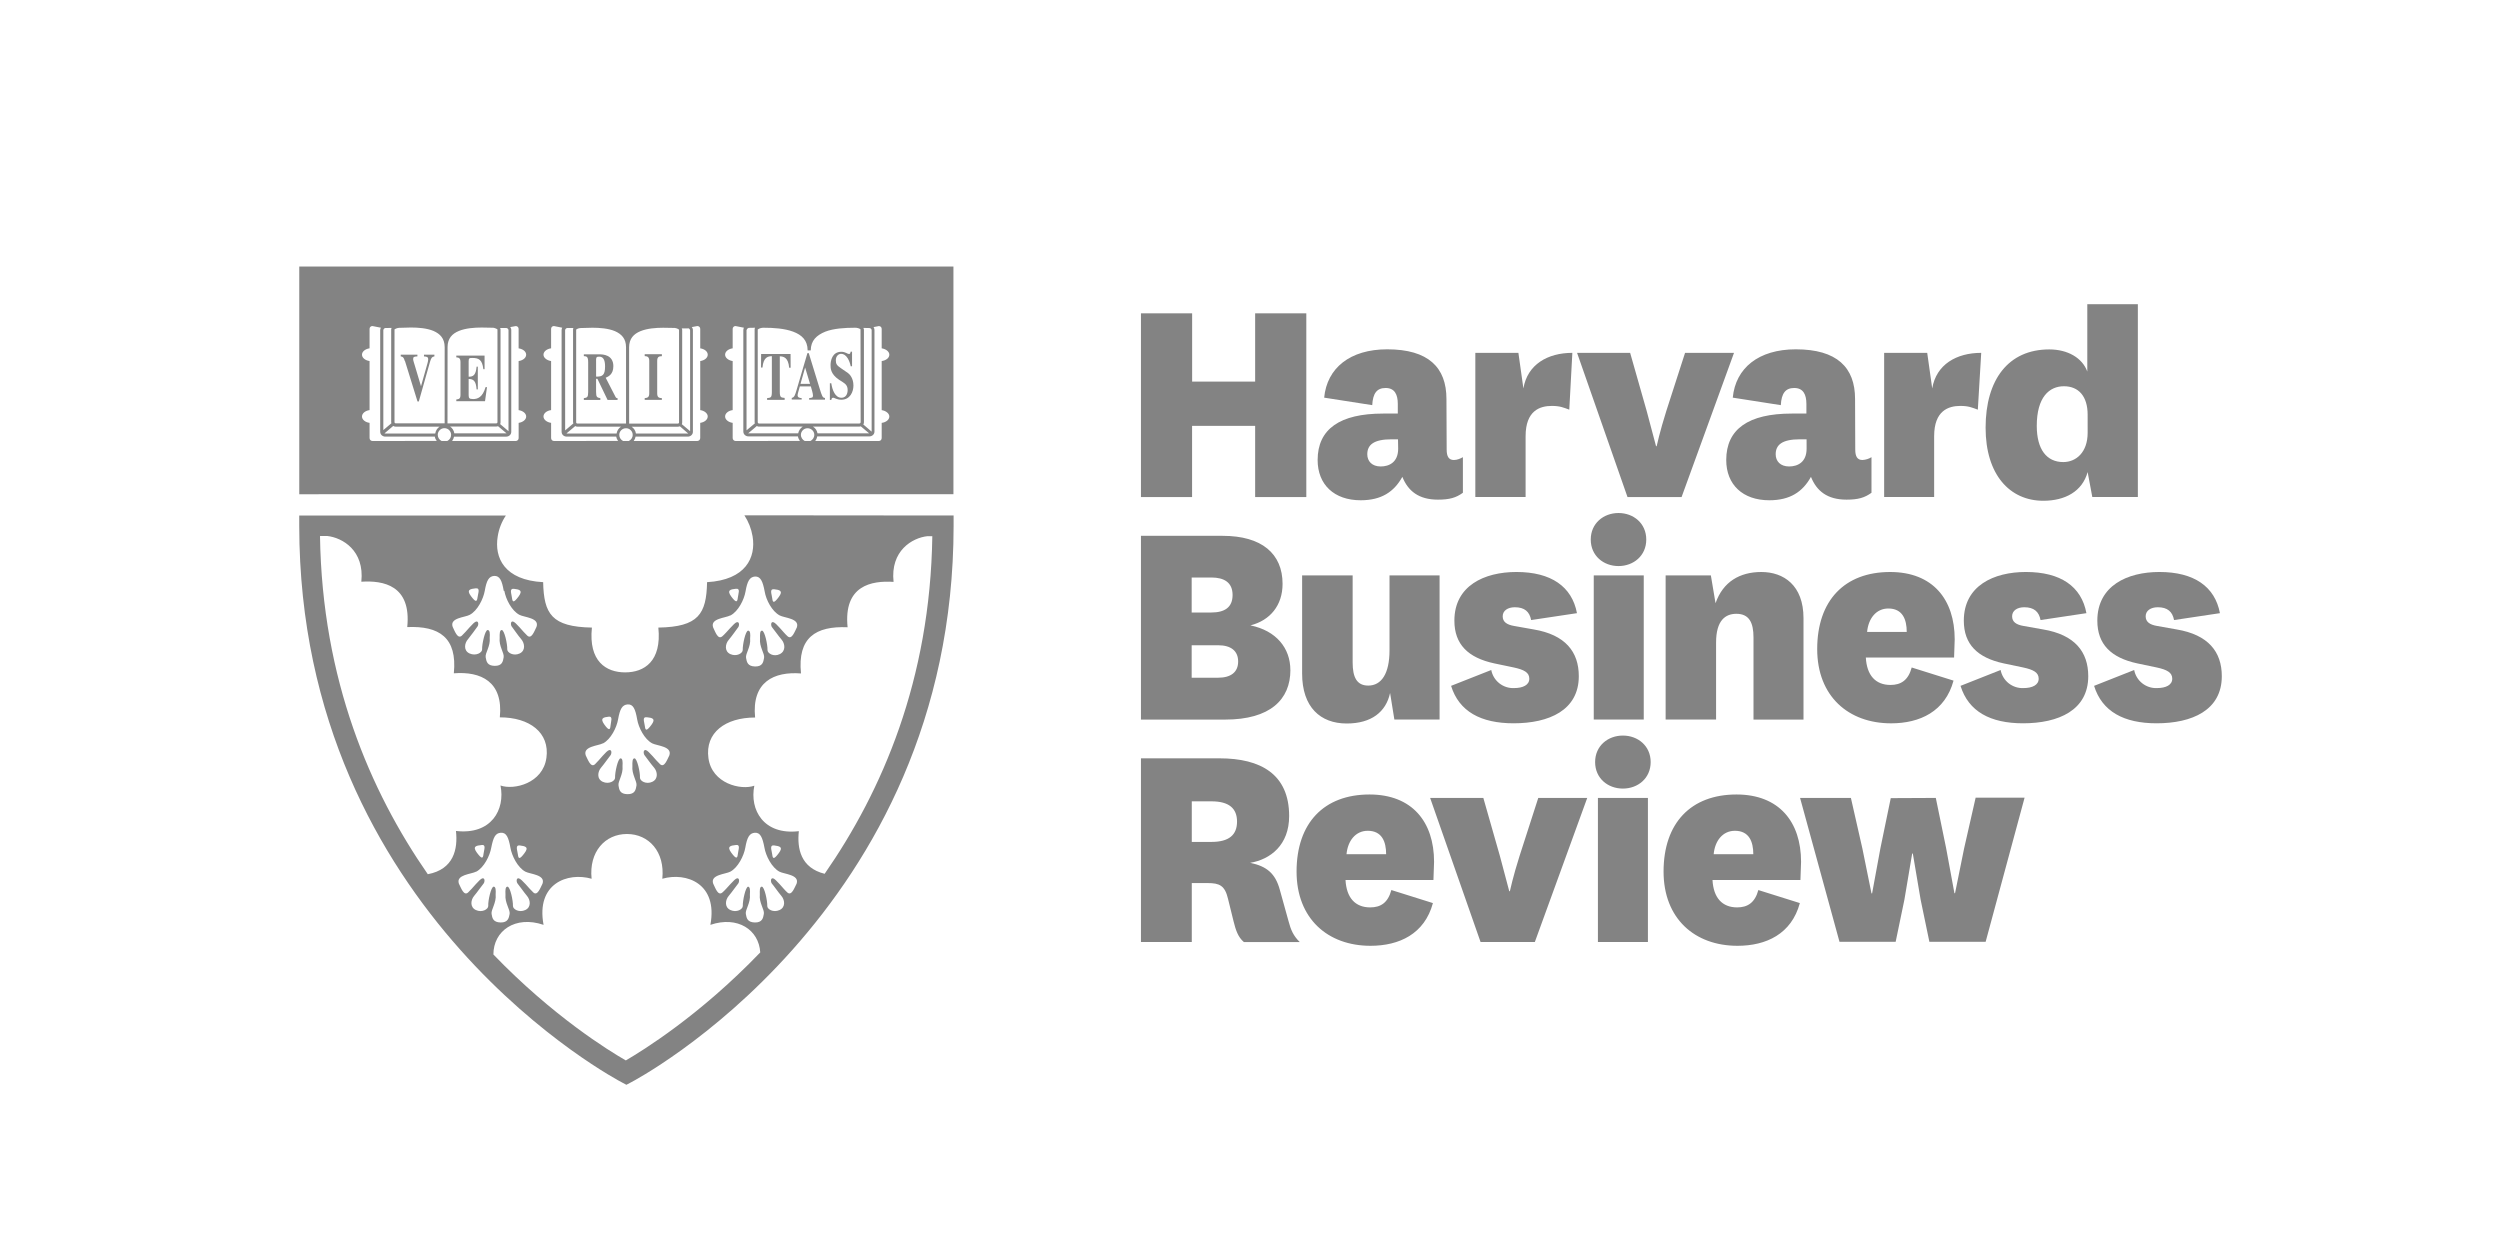 <svg width="150" height="75" viewBox="0 0 150 75" fill="none" xmlns="http://www.w3.org/2000/svg">
<path d="M17.956 15.994V29.654L57.206 29.652V15.994H17.956ZM51.8 19.675L52.167 19.683C52.24 19.685 52.299 19.749 52.299 19.808V25.899L51.799 25.469C51.82 25.431 51.836 25.394 51.836 25.344V19.773C51.83 19.74 51.821 19.715 51.811 19.691L51.8 19.675ZM52.148 26H49.05C49.036 25.917 49.004 25.837 48.957 25.767C48.909 25.698 48.847 25.639 48.775 25.595H51.56C51.59 25.597 51.619 25.591 51.646 25.578L52.148 26ZM45.464 19.767C45.539 19.714 45.626 19.681 45.718 19.67C45.745 19.67 45.78 19.665 45.811 19.665H45.839C46.401 19.665 47.07 19.706 47.589 19.9C48.108 20.094 48.456 20.416 48.458 21.025H48.645C48.649 20.427 48.998 20.113 49.517 19.9C50.017 19.705 50.705 19.665 51.261 19.665H51.324C51.351 19.665 51.374 19.67 51.399 19.67C51.453 19.679 51.507 19.693 51.559 19.714C51.593 19.731 51.617 19.747 51.631 19.758L51.639 25.329C51.639 25.375 51.601 25.41 51.564 25.41H45.539C45.498 25.41 45.464 25.372 45.464 25.329V19.766V19.767ZM45.539 25.596H48.166C48.024 25.684 47.92 25.846 47.891 26.001H44.925C44.913 26.001 44.905 25.999 44.892 25.999L45.41 25.561C45.45 25.584 45.494 25.599 45.539 25.599V25.596ZM44.805 19.796C44.805 19.75 44.859 19.688 44.932 19.671L45.304 19.664C45.289 19.689 45.28 19.717 45.278 19.746V25.317C45.278 25.348 45.282 25.378 45.292 25.402L44.792 25.819V19.781L44.805 19.796ZM41.276 19.694C41.345 19.694 41.406 19.765 41.406 19.819V25.869L40.909 25.451C40.923 25.421 40.931 25.387 40.931 25.354V19.779C40.925 19.746 40.916 19.726 40.906 19.704L41.275 19.705L41.276 19.694ZM41.296 26.014H38.156C38.145 25.931 38.116 25.852 38.071 25.781C38.026 25.71 37.967 25.65 37.898 25.604H40.669C40.706 25.604 40.744 25.594 40.794 25.579L41.296 26.014ZM37.746 20.836C37.75 20.314 38.024 20.036 38.428 19.87C38.831 19.704 39.355 19.665 39.792 19.665L40.492 19.677C40.551 19.685 40.608 19.702 40.661 19.727C40.691 19.74 40.721 19.76 40.736 19.773L40.742 19.777V25.345C40.742 25.386 40.709 25.416 40.67 25.416H37.748L37.746 20.836ZM34.568 19.776C34.583 19.767 34.626 19.735 34.678 19.714C34.726 19.697 34.777 19.686 34.829 19.683L35.541 19.664C35.974 19.664 36.496 19.701 36.896 19.869C37.292 20.044 37.561 20.314 37.562 20.835V25.414H34.65C34.604 25.414 34.57 25.384 34.57 25.343V19.775L34.568 19.776ZM34.648 25.601H37.258C37.187 25.647 37.127 25.707 37.083 25.778C37.037 25.849 37.008 25.928 36.996 26.011H34.029C34.016 26.011 34.004 26.011 33.989 26.005L34.514 25.565C34.551 25.59 34.596 25.601 34.648 25.601ZM33.907 19.805C33.907 19.765 33.965 19.68 34.039 19.68L34.407 19.679C34.395 19.701 34.386 19.723 34.383 19.754V25.329C34.384 25.356 34.39 25.383 34.401 25.407L33.909 25.824L33.907 19.805ZM30.011 19.68L30.379 19.681C30.448 19.681 30.51 19.753 30.51 19.806V25.871L30.01 25.446C30.023 25.414 30.032 25.379 30.032 25.341V19.766C30.031 19.735 30.023 19.714 30.01 19.691L30.011 19.68ZM30.394 26.001H27.26C27.248 25.919 27.219 25.84 27.175 25.769C27.131 25.699 27.073 25.638 27.004 25.591H29.771C29.809 25.591 29.849 25.585 29.881 25.571L30.394 26.001ZM26.854 20.824C26.858 20.301 27.129 20.024 27.531 19.858C27.934 19.691 28.461 19.652 28.901 19.652L29.596 19.665C29.614 19.665 29.7 19.683 29.765 19.715C29.792 19.727 29.818 19.742 29.841 19.76L29.848 19.765V25.332C29.848 25.374 29.814 25.404 29.77 25.404H26.85L26.854 20.824ZM23.671 19.764C23.686 19.755 23.731 19.723 23.796 19.701C23.845 19.685 23.895 19.674 23.946 19.67L24.656 19.651C25.09 19.651 25.609 19.689 26.009 19.856C26.406 20.031 26.675 20.301 26.68 20.823L26.679 25.401H23.75C23.706 25.401 23.67 25.371 23.67 25.33L23.671 19.764ZM23.75 25.6H26.375C26.233 25.694 26.141 25.84 26.115 26.01H23.125C23.1 26.01 23.084 26.01 23.071 26.001L23.593 25.556C23.634 25.584 23.688 25.6 23.739 25.6H23.75ZM23 19.804C23 19.764 23.058 19.679 23.129 19.679L23.494 19.677C23.481 19.7 23.476 19.718 23.471 19.753V25.328C23.471 25.349 23.476 25.369 23.484 25.395L23 25.805V19.804ZM22.345 26.459C22.247 26.459 22.174 26.378 22.174 26.284V25.371C21.918 25.339 21.719 25.179 21.719 24.99C21.719 24.801 21.919 24.64 22.174 24.606V21.663C21.918 21.625 21.719 21.47 21.719 21.281C21.719 21.093 21.919 20.936 22.174 20.899V19.731C22.174 19.636 22.249 19.562 22.345 19.562L22.855 19.663C22.83 19.7 22.814 19.75 22.812 19.802V25.91C22.814 26.079 22.959 26.198 23.122 26.198H26.09C26.105 26.295 26.146 26.383 26.205 26.457L22.345 26.459ZM26.839 26.459H26.495C26.426 26.425 26.368 26.373 26.328 26.308C26.287 26.243 26.265 26.168 26.265 26.091C26.265 25.985 26.307 25.883 26.383 25.808C26.458 25.732 26.56 25.69 26.666 25.69C26.773 25.69 26.875 25.732 26.95 25.808C27.025 25.883 27.067 25.985 27.067 26.091C27.067 26.254 26.974 26.391 26.837 26.459H26.839ZM31.571 24.991C31.571 25.179 31.374 25.334 31.119 25.372V26.285C31.119 26.376 31.044 26.46 30.948 26.46H27.125C27.183 26.383 27.223 26.293 27.242 26.199H30.372C30.531 26.199 30.676 26.08 30.676 25.911V19.804C30.676 19.734 30.651 19.674 30.614 19.626L30.946 19.564C31.043 19.564 31.117 19.639 31.117 19.733V20.901C31.374 20.939 31.57 21.091 31.57 21.282C31.57 21.474 31.372 21.626 31.117 21.664V24.608C31.375 24.645 31.571 24.805 31.571 24.991ZM33.234 26.459C33.14 26.459 33.066 26.378 33.066 26.284V25.371C32.816 25.339 32.609 25.179 32.609 24.99C32.609 24.801 32.804 24.64 33.066 24.606V21.663C32.816 21.625 32.609 21.47 32.609 21.281C32.609 21.093 32.804 20.936 33.066 20.899V19.731C33.066 19.636 33.139 19.562 33.234 19.562L33.734 19.663C33.709 19.703 33.696 19.75 33.696 19.802V25.91C33.696 26.079 33.839 26.198 34.002 26.198H36.971C36.989 26.292 37.028 26.381 37.086 26.457L33.234 26.459ZM37.73 26.459H37.384C37.254 26.391 37.156 26.255 37.156 26.091C37.156 25.874 37.337 25.694 37.561 25.694C37.667 25.693 37.769 25.735 37.844 25.81C37.919 25.884 37.962 25.985 37.962 26.091C37.964 26.254 37.865 26.391 37.73 26.459ZM42.462 24.991C42.462 25.179 42.27 25.334 42.013 25.372V26.285C42.012 26.331 41.994 26.375 41.962 26.407C41.929 26.44 41.886 26.458 41.84 26.459H38.021C38.078 26.381 38.118 26.292 38.136 26.198H41.264C41.426 26.198 41.574 26.079 41.574 25.91V19.802C41.574 19.733 41.549 19.672 41.509 19.625L41.841 19.562C41.939 19.562 42.014 19.637 42.014 19.731V20.9C42.271 20.938 42.464 21.09 42.464 21.281C42.464 21.473 42.271 21.625 42.014 21.663V24.606C42.271 24.644 42.464 24.804 42.464 24.99L42.462 24.991ZM44.129 26.459C44.041 26.459 43.96 26.378 43.96 26.284V25.371C43.71 25.339 43.506 25.179 43.506 24.99C43.506 24.801 43.7 24.64 43.96 24.606V21.663C43.71 21.625 43.506 21.47 43.506 21.281C43.506 21.093 43.7 20.936 43.96 20.899V19.731C43.96 19.636 44.039 19.562 44.129 19.562L44.635 19.663C44.614 19.703 44.602 19.747 44.6 19.793V25.9C44.604 26.065 44.745 26.183 44.907 26.183H47.875C47.892 26.285 47.938 26.375 47.996 26.457L44.129 26.459ZM48.626 26.459H48.282C48.157 26.391 48.054 26.255 48.054 26.091C48.054 25.986 48.096 25.885 48.171 25.811C48.245 25.736 48.346 25.694 48.451 25.694C48.676 25.694 48.858 25.874 48.858 26.091C48.858 26.254 48.759 26.391 48.626 26.459ZM53.36 24.991C53.36 25.179 53.164 25.341 52.901 25.372V26.285C52.901 26.376 52.829 26.46 52.735 26.46H48.913C48.975 26.38 49.016 26.285 49.032 26.185H52.155C52.32 26.185 52.468 26.067 52.468 25.898V19.794C52.468 19.729 52.445 19.674 52.413 19.626L52.735 19.564C52.829 19.564 52.901 19.639 52.901 19.733V20.9C53.151 20.938 53.36 21.09 53.36 21.282C53.36 21.475 53.164 21.626 52.901 21.664V24.608C53.151 24.645 53.36 24.805 53.36 24.991ZM28.365 23.941C28.172 23.941 28.119 23.894 28.119 23.716V22.739C28.409 22.739 28.559 22.858 28.596 23.364H28.669V22H28.596C28.549 22.5 28.401 22.608 28.119 22.602V21.665C28.119 21.49 28.169 21.477 28.331 21.477C28.727 21.477 28.936 21.578 29.001 22.152H29.074V21.337H27.379V21.441C27.504 21.454 27.629 21.46 27.629 21.729V23.688C27.629 23.93 27.538 23.946 27.379 23.969V24.071H29.101L29.22 23.227H29.135C28.95 23.852 28.655 23.945 28.364 23.945L28.365 23.941ZM49.975 23.859C50.066 23.859 50.196 23.984 50.479 23.984C51.016 23.984 51.206 23.494 51.206 23.134C51.206 22.696 50.985 22.461 50.881 22.384L50.454 22.09C50.204 21.921 50.15 21.832 50.15 21.615C50.15 21.365 50.312 21.231 50.462 21.231C50.812 21.231 50.987 21.694 51.042 21.975H51.123V21.1H51.039C51.021 21.181 51.008 21.241 50.939 21.241C50.856 21.241 50.718 21.106 50.483 21.106C49.922 21.106 49.833 21.656 49.833 21.906C49.833 22.094 49.833 22.439 50.336 22.781L50.534 22.906C50.721 23.029 50.859 23.128 50.859 23.406C50.859 23.465 50.85 23.865 50.484 23.865C50.109 23.865 49.938 23.402 49.877 22.997H49.792V23.997H49.877C49.892 23.931 49.903 23.872 49.965 23.872L49.975 23.859ZM24.3 21.665L25.05 24.086H25.129L25.799 21.716C25.867 21.491 25.904 21.41 26.064 21.385V21.282H25.439V21.385C25.608 21.398 25.692 21.41 25.692 21.567C25.692 21.65 25.66 21.755 25.635 21.849L25.26 23.174L24.879 21.899C24.851 21.799 24.788 21.626 24.788 21.549C24.788 21.399 24.858 21.399 25.044 21.383V21.28H24.044V21.383C24.169 21.407 24.215 21.42 24.29 21.663L24.3 21.665ZM36.021 23.89C35.831 23.852 35.765 23.84 35.765 23.52V22.727H35.844L36.454 23.995H37.054V23.89C37.016 23.89 36.972 23.889 36.932 23.815L36.341 22.665C36.499 22.593 36.801 22.47 36.801 21.97C36.801 21.291 36.181 21.26 35.976 21.26H35.03V21.367C35.197 21.38 35.29 21.387 35.29 21.733V23.52C35.29 23.845 35.227 23.858 35.03 23.89V23.995H36.021V23.89ZM35.765 21.57C35.778 21.441 35.785 21.399 35.95 21.399C36.184 21.399 36.304 21.574 36.304 21.981C36.304 22.503 36.154 22.606 35.766 22.596L35.765 21.57ZM46.311 21.392V23.517C46.311 23.855 46.244 23.867 46.026 23.887V23.992H47.079V23.875C46.858 23.855 46.788 23.846 46.788 23.505V21.38C46.99 21.389 47.294 21.418 47.35 22.064H47.438L47.434 21.239H45.667L45.661 22.054H45.749C45.804 21.404 46.104 21.379 46.311 21.37V21.392ZM48.099 23.886C47.999 23.878 47.856 23.866 47.856 23.714C47.856 23.645 47.906 23.479 47.99 23.185H48.65C48.688 23.315 48.779 23.616 48.779 23.726C48.779 23.86 48.729 23.866 48.549 23.886V23.981H49.499V23.875C49.359 23.884 49.311 23.742 49.179 23.312L48.526 21.188H48.445L47.795 23.4C47.704 23.705 47.664 23.844 47.505 23.875V23.97H48.101L48.099 23.886ZM48.307 22.052L48.602 23.031H48.03L48.307 22.052ZM38.682 21.367C38.807 21.376 38.955 21.385 38.955 21.648V23.601C38.955 23.851 38.84 23.869 38.682 23.889V23.994H39.712V23.889C39.55 23.876 39.432 23.86 39.432 23.601V21.651C39.432 21.381 39.572 21.376 39.712 21.371V21.25H38.682V21.367ZM44.663 30.918C44.912 31.3 45.08 31.73 45.155 32.18C45.367 33.451 44.748 34.795 42.424 34.93C42.386 36.835 41.917 37.614 39.501 37.655C39.71 39.682 38.651 40.343 37.51 40.343C36.369 40.343 35.304 39.684 35.514 37.655C33.097 37.611 32.631 36.833 32.589 34.93C30.264 34.809 29.648 33.465 29.864 32.18C29.934 31.727 30.109 31.289 30.354 30.93H17.954V31.56C17.975 54.875 37.234 64.9 37.291 64.931L37.583 65.088L37.879 64.931C37.936 64.9 57.197 54.862 57.216 31.56V30.93L44.663 30.918ZM28.575 52.3C29.038 52.057 29.391 51.346 29.475 50.862C29.6 50.237 29.718 49.987 30.05 49.965C30.383 49.943 30.512 50.237 30.625 50.862C30.707 51.346 31.06 52.056 31.523 52.3C31.81 52.453 32.74 52.475 32.551 53.02C32.422 53.267 32.251 53.775 32.001 53.55C31.751 53.325 31.311 52.737 31.126 52.7C30.959 52.671 30.983 52.925 31.054 53.013C31.151 53.123 31.445 53.55 31.613 53.746C31.825 53.986 31.89 54.428 31.519 54.601C31.148 54.775 30.769 54.554 30.777 54.355C30.79 54.055 30.611 53.199 30.449 53.199C30.32 53.199 30.315 53.424 30.329 53.664C30.279 54.169 30.616 54.572 30.579 54.833C30.532 55.085 30.479 55.354 30.036 55.349C29.591 55.336 29.536 55.099 29.494 54.833C29.453 54.583 29.794 54.167 29.739 53.664C29.754 53.422 29.749 53.199 29.62 53.199C29.462 53.199 29.275 54.056 29.295 54.355C29.302 54.555 28.92 54.776 28.55 54.601C28.18 54.426 28.245 53.985 28.454 53.746C28.622 53.549 28.92 53.124 29.016 53.013C29.085 52.925 29.114 52.671 28.944 52.7C28.773 52.737 28.339 53.322 28.084 53.55C27.829 53.778 27.661 53.267 27.534 53.02C27.346 52.476 28.274 52.453 28.562 52.3H28.575ZM28.892 50.7C29.189 50.666 29.04 50.975 29.009 51.25C28.977 51.525 28.904 51.55 28.617 51.165C28.331 50.78 28.571 50.736 28.892 50.703V50.7ZM31.192 50.727C31.511 50.77 31.755 50.815 31.468 51.19C31.18 51.575 31.108 51.545 31.075 51.278C31.043 51.01 30.894 50.697 31.192 50.725V50.727ZM44.892 53.199C44.734 53.199 44.555 54.056 44.568 54.355C44.575 54.555 44.197 54.776 43.824 54.601C43.45 54.426 43.52 53.985 43.73 53.746C43.9 53.549 44.199 53.124 44.292 53.013C44.36 52.925 44.386 52.671 44.218 52.7C44.049 52.737 43.611 53.322 43.343 53.55C43.074 53.778 42.921 53.267 42.792 53.02C42.6 52.477 43.532 52.453 43.818 52.3C44.28 52.057 44.634 51.346 44.718 50.862C44.826 50.237 44.968 49.987 45.292 49.965C45.617 49.943 45.75 50.237 45.867 50.862C45.949 51.346 46.305 52.056 46.767 52.3C47.055 52.453 47.984 52.475 47.796 53.02C47.665 53.267 47.496 53.775 47.242 53.55C46.989 53.325 46.555 52.737 46.384 52.7C46.218 52.671 46.241 52.925 46.311 53.013C46.411 53.123 46.706 53.55 46.876 53.746C47.089 53.986 47.151 54.428 46.776 54.601C46.401 54.775 46.026 54.554 46.036 54.355C46.049 54.055 45.867 53.199 45.708 53.199C45.578 53.199 45.583 53.424 45.589 53.664C45.534 54.169 45.876 54.572 45.831 54.833C45.79 55.085 45.735 55.354 45.294 55.349C44.846 55.336 44.794 55.099 44.749 54.833C44.706 54.583 45.046 54.167 44.994 53.664C45.011 53.422 45.009 53.199 44.875 53.199H44.892ZM44.151 50.699C44.451 50.665 44.297 50.974 44.27 51.249C44.242 51.524 44.163 51.549 43.879 51.164C43.595 50.779 43.834 50.735 44.154 50.701L44.151 50.699ZM46.451 50.726C46.774 50.769 47.01 50.814 46.726 51.189C46.441 51.574 46.366 51.544 46.335 51.276C46.304 51.009 46.15 50.696 46.45 50.724L46.451 50.726ZM46.726 35.821C46.441 36.204 46.366 36.176 46.335 35.905C46.304 35.634 46.15 35.326 46.45 35.355C46.771 35.39 47.01 35.443 46.726 35.821ZM44.149 35.326C44.449 35.294 44.295 35.605 44.267 35.873C44.24 36.14 44.16 36.176 43.876 35.792C43.593 35.409 43.831 35.359 44.151 35.326H44.149ZM43.831 36.926C44.294 36.684 44.648 35.98 44.731 35.491C44.84 34.862 44.981 34.616 45.306 34.591C45.631 34.585 45.764 34.864 45.881 35.491C45.962 35.991 46.319 36.682 46.781 36.926C47.069 37.081 47.998 37.101 47.81 37.648C47.679 37.903 47.51 38.403 47.256 38.178C47.002 37.953 46.569 37.365 46.398 37.33C46.226 37.295 46.255 37.562 46.325 37.639C46.425 37.755 46.72 38.176 46.89 38.371C47.102 38.612 47.165 39.059 46.79 39.246C46.415 39.434 46.04 39.196 46.05 38.996C46.062 38.696 45.881 37.839 45.721 37.839C45.591 37.839 45.596 38.059 45.602 38.306C45.547 38.81 45.89 39.211 45.845 39.472C45.8 39.734 45.749 39.995 45.307 39.989C44.86 39.979 44.807 39.731 44.763 39.472C44.718 39.214 45.06 38.81 45.008 38.306C45.028 38.059 45.024 37.839 44.889 37.839C44.73 37.839 44.551 38.697 44.564 38.996C44.571 39.193 44.194 39.417 43.82 39.246C43.446 39.075 43.516 38.625 43.726 38.389C43.896 38.189 44.195 37.767 44.289 37.639C44.356 37.564 44.383 37.297 44.214 37.33C44.045 37.362 43.608 37.95 43.339 38.178C43.07 38.405 42.917 37.903 42.789 37.648C42.596 37.1 43.529 37.083 43.814 36.926H43.831ZM45.306 43.051C45.094 40.901 46.449 40.284 48.059 40.407C47.846 38.258 48.934 37.554 50.856 37.635C50.601 35.119 52.299 34.829 53.614 34.913C53.41 33.038 54.745 32.265 55.651 32.17H55.939C55.814 40.795 52.931 47.458 49.479 52.428C48.046 52.072 47.816 50.913 47.931 49.87C45.815 50.12 44.966 48.589 45.26 47.142C44.455 47.43 42.716 47.017 42.506 45.487C42.296 43.958 43.525 43.051 45.306 43.051ZM38.806 43.034C39.126 43.066 39.369 43.115 39.084 43.494C38.799 43.873 38.724 43.847 38.693 43.578C38.661 43.307 38.508 43 38.818 43.034H38.806ZM36.506 43C36.8 42.966 36.653 43.28 36.631 43.545C36.61 43.81 36.528 43.847 36.256 43.466C35.985 43.085 36.21 43.035 36.534 43H36.506ZM36.188 44.6C36.648 44.358 37.004 43.65 37.085 43.163C37.195 42.54 37.331 42.288 37.66 42.265C37.989 42.242 38.123 42.54 38.23 43.163C38.315 43.663 38.67 44.356 39.13 44.6C39.42 44.752 40.35 44.775 40.16 45.325C40.029 45.579 39.86 46.081 39.608 45.855C39.355 45.629 38.916 45.04 38.751 45.005C38.579 44.975 38.605 45.23 38.676 45.318C38.771 45.443 39.068 45.855 39.239 46.051C39.451 46.292 39.511 46.731 39.141 46.907C38.771 47.084 38.389 46.858 38.398 46.657C38.416 46.355 38.229 45.501 38.069 45.501C37.941 45.501 37.938 45.719 37.944 45.96C37.894 46.46 38.231 46.875 38.189 47.135C38.146 47.395 38.091 47.656 37.649 47.65C37.206 47.644 37.149 47.4 37.111 47.135C37.065 46.876 37.403 46.472 37.351 45.96C37.366 45.72 37.36 45.501 37.235 45.501C37.072 45.501 36.892 46.355 36.904 46.657C36.916 46.855 36.535 47.08 36.164 46.907C35.792 46.735 35.858 46.292 36.07 46.051C36.239 45.856 36.535 45.43 36.629 45.318C36.699 45.23 36.726 44.976 36.554 45.005C36.381 45.034 35.95 45.625 35.699 45.855C35.447 46.085 35.274 45.58 35.145 45.325C34.955 44.775 35.895 44.752 36.174 44.6H36.188ZM35.496 52.725C35.329 51.108 36.304 50.04 37.617 50.04C38.931 50.04 39.905 51.108 39.739 52.725C41.18 52.312 43.086 53.008 42.623 55.491C44.267 54.934 45.535 55.795 45.615 57.145C41.971 60.941 38.54 63.045 37.55 63.626C36.545 63.051 33.179 60.979 29.604 57.27C29.604 55.847 30.916 54.914 32.614 55.491C32.148 53.008 34.057 52.314 35.496 52.725ZM32.784 45.475C32.571 47.002 30.834 47.417 30.03 47.13C30.323 48.576 29.48 50.105 27.358 49.858C27.477 50.938 27.233 52.157 25.668 52.453C22.214 47.477 19.33 40.785 19.2 32.165C19.212 32.165 19.225 32.16 19.238 32.16H19.637C20.547 32.26 21.878 33.028 21.68 34.903C22.992 34.819 24.689 35.109 24.435 37.625C26.343 37.544 27.445 38.246 27.23 40.398C28.855 40.273 30.205 40.891 29.99 43.041C31.767 43.04 32.996 43.95 32.785 45.476L32.784 45.475ZM28.652 35.846C28.615 36.119 28.545 36.15 28.258 35.766C27.97 35.383 28.218 35.333 28.536 35.3C28.836 35.267 28.684 35.578 28.652 35.846ZM30.836 35.329C31.155 35.366 31.396 35.416 31.111 35.795C30.826 36.174 30.753 36.15 30.72 35.879C30.688 35.608 30.545 35.301 30.836 35.329ZM30.261 35.454C30.349 35.954 30.701 36.645 31.164 36.889C31.451 37.044 32.384 37.064 32.191 37.61C32.062 37.865 31.894 38.369 31.639 38.14C31.384 37.911 30.951 37.328 30.782 37.292C30.614 37.258 30.64 37.525 30.711 37.601C30.805 37.718 31.086 38.139 31.274 38.351C31.484 38.601 31.549 39.035 31.179 39.209C30.809 39.383 30.429 39.159 30.435 38.959C30.45 38.659 30.265 37.801 30.105 37.801C29.98 37.801 29.974 38.021 29.98 38.269C29.925 38.773 30.261 39.174 30.22 39.435C30.179 39.696 30.124 39.958 29.68 39.951C29.236 39.945 29.183 39.694 29.14 39.435C29.098 39.176 29.438 38.773 29.383 38.269C29.402 38.021 29.395 37.801 29.258 37.801C29.099 37.801 28.914 38.66 28.926 38.959C28.939 39.155 28.559 39.38 28.176 39.209C27.794 39.038 27.867 38.587 28.081 38.351C28.249 38.151 28.547 37.73 28.641 37.601C28.712 37.526 28.738 37.26 28.569 37.292C28.4 37.325 27.965 37.913 27.71 38.14C27.455 38.367 27.285 37.865 27.16 37.61C26.968 37.062 27.91 37.045 28.185 36.889C28.648 36.646 28.997 35.943 29.085 35.454C29.194 34.825 29.33 34.579 29.655 34.554C29.986 34.547 30.117 34.826 30.225 35.454H30.261ZM77.424 40.2C77.424 41.977 76.206 43.175 73.511 43.175H68.457V32.15H73.361C75.701 32.15 76.954 33.216 76.954 35.032C76.954 36.325 76.206 37.224 75.026 37.523C76.58 37.841 77.421 38.89 77.421 40.2H77.424ZM71.5 36.75H72.68C73.468 36.75 73.955 36.45 73.955 35.7C73.955 34.95 73.455 34.65 72.68 34.65H71.5V36.75ZM71.5 40.663H73.091C73.858 40.663 74.289 40.325 74.289 39.69C74.289 39.055 73.858 38.715 73.091 38.715H71.5V40.663ZM83.405 41.578C83.16 42.72 82.28 43.41 80.802 43.41C79.23 43.41 78.127 42.438 78.127 40.41V34.525H81.159V39.75C81.159 40.625 81.401 41.135 82.096 41.135C82.884 41.135 83.371 40.422 83.371 39.02V34.525H86.375V43.172H83.662L83.405 41.578ZM89.475 40.2C89.535 40.514 89.706 40.797 89.957 40.996C90.207 41.195 90.521 41.298 90.841 41.285C91.384 41.285 91.759 41.097 91.759 40.722C91.759 40.347 91.441 40.18 90.821 40.047L89.659 39.804C88.086 39.466 87.263 38.661 87.263 37.239C87.263 35.142 89.06 34.319 90.987 34.319C93.065 34.319 94.319 35.194 94.618 36.79L91.868 37.203C91.774 36.703 91.475 36.435 90.892 36.435C90.463 36.435 90.162 36.641 90.162 36.977C90.162 37.314 90.405 37.483 90.855 37.559L92.015 37.765C93.924 38.084 94.728 39.112 94.728 40.572C94.728 42.612 92.95 43.398 90.815 43.398C88.85 43.398 87.54 42.688 87.065 41.151L89.475 40.2ZM97.11 30.781C98.01 30.781 98.776 31.399 98.776 32.373C98.776 33.346 98.009 33.964 97.11 33.964C96.211 33.964 95.445 33.346 95.445 32.373C95.445 31.399 96.213 30.781 97.11 30.781ZM98.625 34.525V43.172H95.625V34.525H98.625ZM102.932 36.193C103.382 34.9 104.392 34.32 105.682 34.32C107.011 34.32 108.21 35.108 108.21 37.091V43.175H105.21V38.25C105.21 37.37 104.96 36.828 104.181 36.828C103.526 36.828 102.965 37.221 102.965 38.55V43.172H99.938V34.525H102.652L102.932 36.193ZM114.704 40.05L117.212 40.837C116.712 42.69 115.19 43.4 113.467 43.4C110.905 43.4 109.032 41.773 109.032 38.945C109.032 36.025 110.679 34.32 113.407 34.32C115.97 34.32 117.282 35.968 117.282 38.364L117.245 39.451H111.95C112.007 40.519 112.53 41.097 113.43 41.097C114.055 41.097 114.497 40.818 114.702 40.051L114.704 40.05ZM114.404 37.915C114.404 37.165 114.154 36.51 113.299 36.51C112.569 36.51 112.101 37.11 112.026 37.915H114.404Z" fill="#838383"/>
<path d="M120.037 40.2C120.098 40.514 120.269 40.797 120.519 40.996C120.77 41.195 121.084 41.298 121.404 41.285C121.946 41.285 122.321 41.097 122.321 40.722C122.321 40.347 122.004 40.18 121.386 40.047L120.224 39.804C118.651 39.466 117.829 38.661 117.829 37.239C117.829 35.142 119.625 34.319 121.554 34.319C123.632 34.319 124.886 35.181 125.185 36.79L122.432 37.203C122.339 36.703 122.04 36.435 121.457 36.435C121.027 36.435 120.727 36.641 120.727 36.977C120.727 37.314 120.97 37.483 121.42 37.559L122.582 37.765C124.491 38.084 125.295 39.112 125.295 40.572C125.295 42.612 123.516 43.398 121.382 43.398C119.417 43.398 118.107 42.688 117.632 41.151L120.037 40.2Z" fill="#838383"/>
<path d="M128.05 40.2C128.11 40.514 128.281 40.797 128.532 40.996C128.783 41.195 129.096 41.298 129.416 41.285C129.959 41.285 130.335 41.097 130.335 40.722C130.335 40.347 130.016 40.18 129.398 40.047L128.238 39.804C126.665 39.466 125.84 38.661 125.84 37.239C125.84 35.142 127.638 34.319 129.565 34.319C131.643 34.319 132.896 35.194 133.196 36.79L130.443 37.203C130.35 36.703 130.05 36.435 129.47 36.435C129.04 36.435 128.74 36.641 128.74 36.977C128.74 37.314 128.983 37.483 129.433 37.559L130.593 37.765C132.503 38.084 133.308 39.112 133.308 40.572C133.308 42.612 131.529 43.398 129.395 43.398C127.43 43.398 126.12 42.688 125.645 41.151L128.05 40.2ZM74.632 56.523C74.279 56.222 74.147 55.81 74.016 55.288L73.679 53.921C73.491 53.134 73.174 52.984 72.461 52.984H71.507V56.521H68.457V45.5H73.174C75.644 45.5 77.349 46.454 77.349 48.962C77.349 50.704 76.224 51.565 75.009 51.77C76.019 51.976 76.525 52.424 76.787 53.38L77.312 55.27C77.444 55.77 77.593 56.145 77.987 56.525L74.632 56.523ZM71.507 50.515H72.688C73.754 50.515 74.222 50.083 74.222 49.297C74.222 48.513 73.754 48.08 72.688 48.08H71.507V50.515ZM83.468 53.398L85.975 54.185C85.475 56.039 83.953 56.748 82.231 56.748C79.666 56.748 77.794 55.119 77.794 52.294C77.794 49.374 79.441 47.669 82.169 47.669C84.731 47.669 86.044 49.316 86.044 51.711L86.006 52.799H80.731C80.787 53.864 81.311 54.444 82.21 54.444C82.845 54.444 83.276 54.165 83.483 53.398H83.468ZM83.168 51.25C83.168 50.502 82.918 49.847 82.064 49.847C81.334 49.847 80.866 50.447 80.791 51.25H83.168ZM85.808 47.875H89L89.993 51.356L90.555 53.472H90.593C90.593 53.472 90.78 52.597 91.174 51.356L92.296 47.875H95.234L92.09 56.521H88.834L85.808 47.875ZM97.373 44.134C98.272 44.134 99.04 44.751 99.04 45.725C99.04 46.699 98.271 47.315 97.373 47.315C96.474 47.315 95.707 46.699 95.707 45.725C95.707 44.751 96.475 44.134 97.373 44.134ZM98.875 47.875V56.521H95.875V47.875H98.875ZM105.484 53.398L107.991 54.185C107.491 56.039 105.97 56.748 104.249 56.748C101.686 56.748 99.814 55.119 99.814 52.294C99.814 49.374 101.461 47.669 104.189 47.669C106.751 47.669 108.064 49.316 108.064 51.711L108.026 52.799H102.75C102.806 53.864 103.329 54.444 104.228 54.444C104.853 54.444 105.296 54.165 105.503 53.398H105.484ZM105.198 51.25C105.198 50.502 104.948 49.847 104.094 49.847C103.363 49.847 102.894 50.447 102.821 51.25H105.198ZM116.148 47.875L116.765 50.875L117.265 53.59H117.303L117.845 50.913L118.538 47.862H121.475L119.138 56.509H115.763L115.238 53.981L114.769 51.211H114.731L114.264 53.981L113.739 56.509H110.37L108.004 47.875H111.054L111.746 50.925L112.289 53.602H112.326L112.826 50.888L113.445 47.888L116.148 47.875ZM86.8 26.975C86.8 27.387 86.925 27.6 87.231 27.6C87.419 27.6 87.606 27.525 87.774 27.431V29.566C87.361 29.866 86.97 29.979 86.276 29.979C85.116 29.979 84.48 29.454 84.141 28.611C83.641 29.511 82.886 30.016 81.641 30.016C80.051 30.016 79.058 29.079 79.058 27.601C79.058 25.747 80.386 24.814 82.987 24.814H83.868V24.234C83.868 23.671 83.68 23.279 83.138 23.279C82.612 23.279 82.371 23.598 82.334 24.309L79.45 23.859C79.619 22.08 81.005 20.959 83.231 20.959C85.703 20.959 86.787 22.046 86.787 23.936L86.8 26.975ZM83.88 26.358H83.5C82.412 26.358 82.037 26.695 82.037 27.258C82.037 27.67 82.317 27.988 82.843 27.988C83.347 27.988 83.89 27.738 83.89 26.921L83.88 26.358ZM94.157 24.58C93.801 24.449 93.595 24.355 93.108 24.355C92.395 24.355 91.536 24.635 91.536 26.171V29.821H88.52V21.171H91.104L91.404 23.306C91.646 21.864 92.864 21.171 94.341 21.171L94.157 24.58Z" fill="#838383"/>
<path d="M94.625 21.173H97.809L98.8 24.655L99.362 26.77H99.4C99.4 26.77 99.588 25.895 99.98 24.655L101.103 21.173H104.04L100.895 29.823H97.65L94.625 21.173ZM111.315 26.975C111.315 27.388 111.44 27.6 111.746 27.6C111.938 27.59 112.125 27.532 112.289 27.431V29.566C111.876 29.866 111.484 29.979 110.791 29.979C109.631 29.979 108.995 29.454 108.658 28.611C108.158 29.511 107.404 30.016 106.158 30.016C104.566 30.016 103.574 29.079 103.574 27.601C103.574 25.748 104.901 24.814 107.504 24.814H108.384V24.234C108.384 23.671 108.196 23.279 107.654 23.279C107.129 23.279 106.886 23.598 106.849 24.309L103.966 23.859C104.134 22.08 105.52 20.959 107.748 20.959C110.219 20.959 111.304 22.046 111.304 23.936L111.315 26.975ZM108.395 26.358H108C106.915 26.358 106.541 26.695 106.541 27.258C106.541 27.67 106.821 27.988 107.346 27.988C107.853 27.988 108.396 27.738 108.396 26.921L108.395 26.358ZM118.67 24.58C118.314 24.449 118.11 24.355 117.62 24.355C116.91 24.355 116.049 24.635 116.049 26.171V29.821H113.049V21.171H115.633L115.933 23.306C116.176 21.864 117.395 21.171 118.873 21.171L118.67 24.58ZM125.238 18.253H128.271V29.821H125.538L125.258 28.324C124.939 29.484 123.908 30.046 122.599 30.046C120.578 30.046 119.136 28.474 119.136 25.665C119.136 22.765 120.511 20.965 122.955 20.965C124.061 20.965 124.939 21.47 125.238 22.294V18.253ZM125.258 24.878C125.258 23.774 124.714 23.175 123.835 23.175C122.956 23.175 122.206 23.83 122.206 25.553C122.206 26.975 122.806 27.724 123.796 27.724C124.565 27.724 125.259 27.144 125.259 25.965L125.258 24.878ZM68.457 29.823V18.798H71.528V22.898H75.309V18.798H78.379V29.823H75.309V25.554H71.525V29.823H68.457Z" fill="#838383"/>
</svg>
